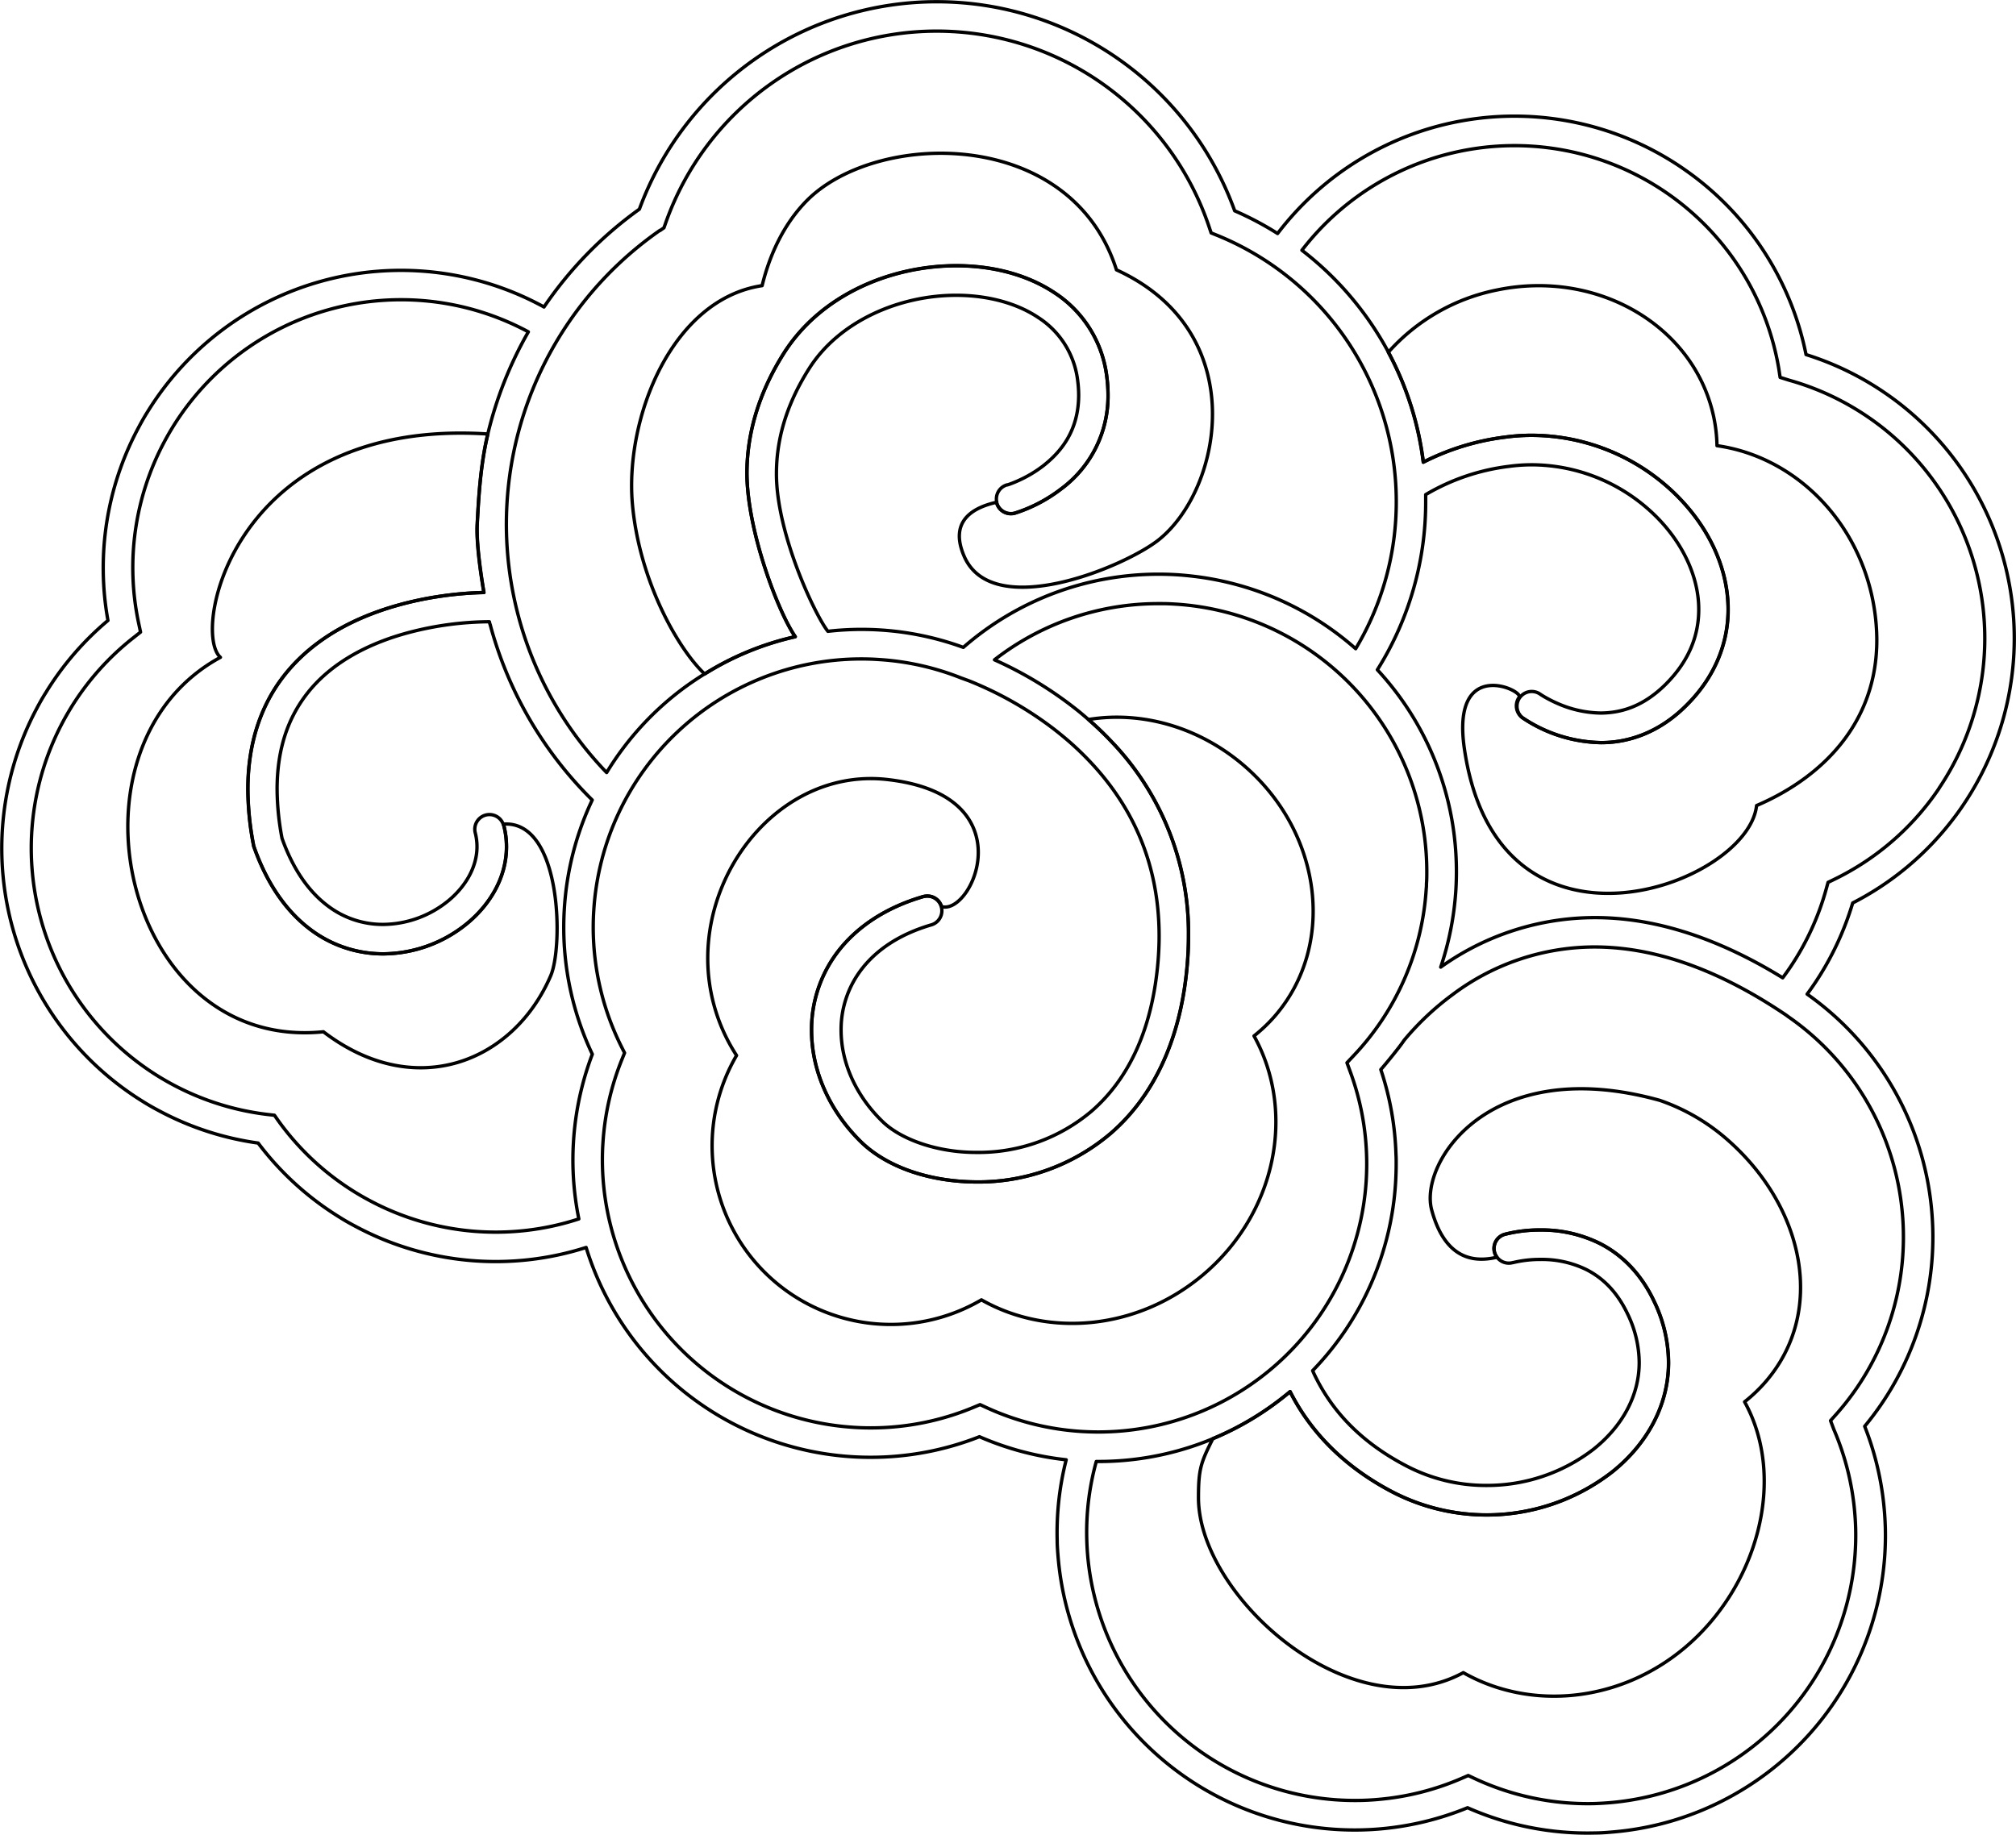 <svg xmlns="http://www.w3.org/2000/svg" xmlns:xlink="http://www.w3.org/1999/xlink" viewBox="0 0 601 547.08"><defs><style>.cls-1,.cls-3{fill:none;}.cls-2{clip-path:url(#clip-path);}.cls-3{stroke:#000;stroke-linejoin:round;}</style><clipPath id="clip-path" transform="translate(-99.5 -126.46)"><rect class="cls-1" width="800" height="800"/></clipPath></defs><g id="Layer_2" data-name="Layer 2"><g id="Layer_1-2" data-name="Layer 1"><g class="cls-2"><g class="cls-2"><path class="cls-3" d="M363.8,358.87c-29.27-3.19-53.31,23.86-53.31,53.3a53.08,53.08,0,0,0,8.59,29,53.3,53.3,0,0,0,73,72.87c19.8,11.27,46.31,9.08,65.93-7.35,22-18.46,27.92-48.62,15.33-71.34a46.69,46.69,0,0,0,6.09-5.78c18.31-21,14.41-54.31-8.7-74.51C457,343.09,439.68,338.43,424,341c2.3,2,4.59,4.18,6.82,6.54a82.45,82.45,0,0,1,23,58.05c0,2.81-.12,5.69-.38,8.65-2,23.37-10.83,39.78-22.75,50.11a60.85,60.85,0,0,1-40,14.54c-13.87-.05-26.58-4.31-34.41-11.87-9.61-9.41-14.83-21.46-14.83-33.37a38.26,38.26,0,0,1,8.29-24c5.57-7,14-12.65,25-15.85a3,3,0,0,1,.47-.09,4.37,4.37,0,0,1,5,3.07C389.47,399.49,405.56,363.42,363.8,358.87Z" transform="translate(-99.5 -126.46)"/><path class="cls-3" d="M387,292.48c8.65,19.4,48.1,2.84,58-5.12,18.93-15.2,27.79-61.92-12.67-80.44-13.65-42.91-72-41.54-92.52-20.42-6.86,7.06-10.94,16.21-13.11,25.13-27,4.06-40.88,39.51-38.68,65,2,22.9,13.61,43.34,21.56,50.8a86.71,86.71,0,0,1,27-11.1c-5-7.21-14.34-31.39-14.41-48.72,0-10.88,3-23.21,11.13-36,11.17-17.43,32-25.87,51.28-25.9,10.61,0,20.93,2.56,29.19,8a34.84,34.84,0,0,1,15.7,25.2,41.81,41.81,0,0,1,.35,5.37,34.39,34.39,0,0,1-14,28,44.82,44.82,0,0,1-13.76,7.2,4.4,4.4,0,0,1-5.42-3c-.08,0,0-.18,0-.27C390.57,277.57,382,281.19,387,292.48Z" transform="translate(-99.5 -126.46)"/><path class="cls-3" d="M535.74,625.2c19.8,11.27,46.31,9.07,65.93-7.36,22-18.45,30.51-50.67,17.92-73.39a46,46,0,0,0,6.09-5.78c18.31-20.95,11.82-52.26-11.29-72.45a60.18,60.18,0,0,0-20.08-11.66c-50.77-14.11-71.81,18.57-68,32.69,4.37,16.18,14.28,15.27,19.43,14.09a4.49,4.49,0,0,1-.7-1.4,4.38,4.38,0,0,1,3-5.42,42.35,42.35,0,0,1,10.69-1.3,39.11,39.11,0,0,1,17.54,3.95c6.22,3.11,12.25,8.64,16.35,17.38a42.45,42.45,0,0,1,4.28,18.2c0,13.16-6.8,24.67-16.85,32.65a61,61,0,0,1-65.51,5.91c-15.58-8.16-25-19.11-30.46-29.89a88.93,88.93,0,0,1-23,14c-3.58,7.16-4.3,9-4.3,17.6C456.75,602.49,502.58,643.26,535.74,625.2Z" transform="translate(-99.5 -126.46)"/><path class="cls-3" d="M536.06,349.76c10,68.35,84.58,40.56,87.1,16.9,21-9,37-26.43,35.78-52C657.55,286,637.07,263,611.36,259.35a45.92,45.92,0,0,0-.93-8.35c-5.63-27.24-34.57-44.3-64.63-38.08a58.87,58.87,0,0,0-32.42,18.57,93.91,93.91,0,0,1,10.41,32.78,73.58,73.58,0,0,1,24.39-7.47,58.61,58.61,0,0,1,8-.54,61.53,61.53,0,0,1,41.05,15.94c10.58,9.58,17.41,22.49,17.43,36,0,10-3.94,20.22-12.55,28.69-8.15,8.12-17.32,11-25.2,11h-.18a43.12,43.12,0,0,1-23.35-7.4,4.39,4.39,0,0,1-1-6.13C553.81,332.33,532,322.1,536.06,349.76Z" transform="translate(-99.5 -126.46)"/><path class="cls-3" d="M165.21,322.46c-49.08,26.65-28.93,117.66,30.71,111.65,27.47,21,56.77,8.92,67.77-16.75,3.75-8.76,3.29-46.42-14.15-45.17a5.31,5.31,0,0,1,.2.56,25.27,25.27,0,0,1,.77,6.18c0,9-4.72,17-11.49,22.67a39.76,39.76,0,0,1-25.29,9.27h0a35.88,35.88,0,0,1-21.92-7.45c-6.81-5.19-12.59-13.19-16.53-24.31l-.12-.31-.06-.33a89.31,89.31,0,0,1-1.69-16.68c0-14,4.09-25.12,10.44-33.42s14.78-13.86,23.23-17.55c15.57-6.78,31.4-7.59,36.7-7.69-1.11-6.6-2.25-15.07-2-20.32.47-9.27,1.1-18.3,3.17-26.94C169.43,251,156.43,314.66,165.21,322.46Z" transform="translate(-99.5 -126.46)"/><path class="cls-3" d="M665.34,246.45c-1.47-1.13-3-2.22-4.54-3.26a88.31,88.31,0,0,0-22.89-11,88.42,88.42,0,0,0-32.86-52.72c-1.47-1.13-3-2.21-4.53-3.26a88.73,88.73,0,0,0-119.89,19.54l-.26.34a94,94,0,0,0-12.79-6.77,94.45,94.45,0,0,0-177.47-.49A115.88,115.88,0,0,0,261.67,218c-.33-.18-.65-.38-1-.55a88.74,88.74,0,0,0-117.22,31.87c-1,1.58-1.89,3.19-2.77,4.85a88.35,88.35,0,0,0-9,57.3A88.07,88.07,0,0,0,113.15,333c-1,1.57-1.89,3.17-2.76,4.82h0A88.74,88.74,0,0,0,142.26,455c1.58,1,3.19,1.89,4.85,2.77a88.42,88.42,0,0,0,29.35,9.52,88.42,88.42,0,0,0,24.4,22.19c1.57,1,3.18,1.89,4.83,2.76a88.45,88.45,0,0,0,68.54,6.18,88.75,88.75,0,0,0,79.29,62.4c1.87.12,3.72.17,5.56.17a88.48,88.48,0,0,0,32.41-6.14,88.62,88.62,0,0,0,25.86,6.88,88.11,88.11,0,0,0-2.69,23.91c0,1.84.16,3.7.32,5.56a88.73,88.73,0,0,0,90.62,80.89c1.85-.05,3.72-.15,5.58-.32A88.77,88.77,0,0,0,537,665.48,88.3,88.3,0,0,0,575.1,673c1.84,0,3.69-.16,5.55-.32a88.75,88.75,0,0,0,80.9-90.62c-.06-1.86-.16-3.72-.33-5.58a88.31,88.31,0,0,0-5.83-24.73,88.46,88.46,0,0,0,20.3-58.71c-.05-1.85-.16-3.71-.32-5.57a88.49,88.49,0,0,0-37.14-64.59c.76-1,1.5-2.07,2.22-3.13a88.78,88.78,0,0,0,11.37-24.05,88.23,88.23,0,0,0,29.8-24.85q1.7-2.19,3.25-4.52A88.73,88.73,0,0,0,665.34,246.45ZM296.28,195.19l1.16-.81.47-1.34a85.68,85.68,0,0,1,80.83-57.3h0A85.68,85.68,0,0,1,459.92,194l.64,1.91,1.86.75A85.7,85.7,0,0,1,515.75,276h0a85.11,85.11,0,0,1-12.1,43.89,88.66,88.66,0,0,0-47.56-21.5c-1.87-.23-3.76-.43-5.67-.55s-3.73-.17-5.57-.17a88.42,88.42,0,0,0-58.17,21.82,88.37,88.37,0,0,0-24.86-5.19c-1.88-.12-3.74-.17-5.59-.17a88.07,88.07,0,0,0-9.92.57c-3.59-4.42-15.41-29-15.34-47.07,0-9.3,2.47-19.81,9.75-31.28,9-14.21,27-21.87,43.88-21.84,9.2,0,17.9,2.28,24.33,6.57a26,26,0,0,1,11.86,19,34,34,0,0,1,.28,4.27c-.05,10.43-5.13,16.73-10.57,21a36.77,36.77,0,0,1-7.54,4.47c-1,.46-1.88.78-2.45,1l-.64.21-.15,0a4.37,4.37,0,0,0-3.08,5.14c0,.09,0,.18,0,.27a4.4,4.4,0,0,0,5.41,3,44.69,44.69,0,0,0,13.77-7.2,34.39,34.39,0,0,0,14-28,41.81,41.81,0,0,0-.35-5.37,34.84,34.84,0,0,0-15.7-25.2c-8.26-5.47-18.58-8-29.19-8-19.32,0-40.11,8.47-51.28,25.9-8.14,12.78-11.14,25.11-11.13,36,.07,17.33,9.39,41.51,14.41,48.72a86.71,86.71,0,0,0-27,11.1c-2.17,1.35-4.29,2.77-6.34,4.29a88.84,88.84,0,0,0-22.89,25.14,106.72,106.72,0,0,1,15.88-161.67ZM272.83,451.26a88.46,88.46,0,0,0-2.36,15.5q-.18,2.81-.18,5.58a88.66,88.66,0,0,0,1.77,17.57,79.71,79.71,0,0,1-62.25-5.42q-2.24-1.19-4.36-2.49a79.54,79.54,0,0,1-23-21.39L181.32,459l-1.93-.22a79.59,79.59,0,0,1-28.16-8.8c-1.49-.79-2.95-1.63-4.38-2.5A80,80,0,0,1,118.14,341.9c.79-1.49,1.62-2.93,2.48-4.35a79.72,79.72,0,0,1,18.64-20.93l2.14-1.69-.57-2.67a79.62,79.62,0,0,1,7.62-54c.79-1.49,1.63-2.95,2.5-4.38a80,80,0,0,1,105.62-28.71l.44.24a115.16,115.16,0,0,0-12.09,30.47c-2.07,8.64-2.7,17.67-3.17,26.94-.27,5.25.87,13.72,2,20.32-5.3.1-21.13.91-36.7,7.69-8.45,3.69-16.88,9.22-23.23,17.55s-10.46,19.39-10.44,33.42a89.31,89.31,0,0,0,1.69,16.68l.06.33.12.31c3.94,11.12,9.72,19.12,16.53,24.31a35.88,35.88,0,0,0,21.92,7.45h0A39.81,39.81,0,0,0,239,401.6c6.76-5.68,11.46-13.69,11.48-22.67a25.27,25.27,0,0,0-.77-6.18,5.31,5.31,0,0,0-.2-.56,4.37,4.37,0,0,0-8.31,2.68,16.89,16.89,0,0,1,.5,4.06c0,5.77-3.11,11.54-8.35,15.95a31.09,31.09,0,0,1-19.65,7.22,27,27,0,0,1-16.65-5.66c-5.19-3.95-10-10.28-13.47-20a79.59,79.59,0,0,1-1.47-14.69c0-12.37,3.47-21.28,8.64-28.1,7.75-10.21,19.93-15.8,31-18.69a96.36,96.36,0,0,1,23.09-3.11h.55a5,5,0,0,0,.24.86A115.53,115.53,0,0,0,276.05,365a88.45,88.45,0,0,0-8.31,32.38c-.12,1.87-.18,3.72-.18,5.57a88.28,88.28,0,0,0,8.52,37.85A89.57,89.57,0,0,0,272.83,451.26Zm120.59,94.83-1.75-.81-1.79.75a79.52,79.52,0,0,1-30.8,6.19c-1.66,0-3.33-.05-5-.16a80,80,0,0,1-75-79.72c0-1.67.05-3.35.16-5a79.55,79.55,0,0,1,5.71-25.09l.74-1.84-.06-.13-.83-1.65a79.47,79.47,0,0,1-8.45-35.69c0-1.66.05-3.34.16-5a79.92,79.92,0,0,1,79.72-75c1.67,0,3.35.05,5,.16A79.63,79.63,0,0,1,386,328.6l2.31.84a107,107,0,0,1,25.34,14.38q2.31,1.79,4.61,3.78a89.6,89.6,0,0,1,7.79,7.7c10.6,11.87,19,28.09,19,50.26q0,3.82-.35,7.9C442.82,435,435,449,425,457.7a52.11,52.11,0,0,1-34.29,12.38c-12,.05-22.9-4-28.27-9.36-8.08-7.91-12.2-17.78-12.2-27.1a29.44,29.44,0,0,1,6.4-18.52c4.33-5.47,11-10.09,20.54-12.88a4.38,4.38,0,0,0-2-8.51,3.89,3.89,0,0,0-.47.09c-11,3.2-19.39,8.8-25,15.85a38.24,38.24,0,0,0-8.29,24c0,11.91,5.22,24,14.83,33.37,7.83,7.56,20.54,11.82,34.41,11.87a60.91,60.91,0,0,0,40-14.54c11.92-10.33,20.75-26.74,22.75-50.11.26-3,.38-5.84.38-8.65a82.44,82.44,0,0,0-23-58.05c-2.23-2.36-4.52-4.53-6.82-6.54-1-.88-2-1.73-3-2.54a114.88,114.88,0,0,0-25-15.26,79.52,79.52,0,0,1,48.85-16.75l1.28,0c1.25,0,2.49.06,3.75.14a79.91,79.91,0,0,1,75,79.72c0,1.22,0,2.45-.1,3.68,0,.45,0,.9-.06,1.36a79.6,79.6,0,0,1-21.76,50l-1.88,2,.94,2.56A79.24,79.24,0,0,1,506.86,470c.05,1.14.08,2.29.08,3.44q0,2.49-.15,5a80,80,0,0,1-79.72,75c-1.68,0-3.36-.05-5.05-.15A79.7,79.7,0,0,1,393.42,546.09Zm273.2-57.84c.16,1.69.25,3.36.29,5A79.64,79.64,0,0,1,647,548.06l-1.79,2,1,2.66a79.76,79.76,0,0,1,6.2,24.57c.15,1.69.25,3.37.29,5a80,80,0,0,1-72.89,81.65q-2.52.22-5,.3A79.64,79.64,0,0,1,539,656.72l-1.8-.85-1.82.79A79.64,79.64,0,0,1,510.41,663c-1.69.15-3.37.25-5,.29a80,80,0,0,1-81.65-72.89c-.15-1.68-.24-3.35-.28-5a79,79,0,0,1,2.84-23.16h.79a88.52,88.52,0,0,0,57-20.84c5.44,10.78,14.88,21.73,30.47,29.89a61,61,0,0,0,65.51-5.91c10.05-8,16.85-19.49,16.85-32.66a42.44,42.44,0,0,0-4.28-18.19c-4.1-8.74-10.13-14.27-16.35-17.38a39.11,39.11,0,0,0-17.54-3.95,41.81,41.81,0,0,0-10.69,1.3,4.38,4.38,0,0,0-3,5.42,4.49,4.49,0,0,0,.7,1.4,4.38,4.38,0,0,0,4.72,1.61h.08a34.4,34.4,0,0,1,8.2-.94,30.24,30.24,0,0,1,13.59,3c4.6,2.34,9,6.21,12.36,13.29a33.59,33.59,0,0,1,3.44,14.44c0,10-5.13,19.07-13.54,25.8a51.94,51.94,0,0,1-32,10.86,51.26,51.26,0,0,1-23.94-5.86C504,555.85,496,546,491.34,536.31c-.19-.39-.35-.78-.52-1.16A88.41,88.41,0,0,0,515.55,479h0c.11-1.86.17-3.71.17-5.55,0-.94,0-1.88-.06-2.82a88.2,88.2,0,0,0-4.52-25.25c1.08-1.21,5.5-6.54,6.93-8.72a81.91,81.91,0,0,1,14.38-13.57,70.57,70.57,0,0,1,42.34-14.27c15.8,0,34.86,5.18,57.29,20.39.36.28.59.45.59.44A79.73,79.73,0,0,1,666.62,488.25Zm11-126.81q-1.41,2.1-2.93,4.08a79.45,79.45,0,0,1-28.43,23.17l-1.79.87-.53,1.92a79.75,79.75,0,0,1-10.74,23.38c-.73,1.08-1.48,2.13-2.25,3.16-21.08-13-39.91-18-56.13-17.95A79.14,79.14,0,0,0,529,414.83a89.5,89.5,0,0,0,4.51-22.94c.12-1.88.17-3.74.17-5.59a88.47,88.47,0,0,0-23.57-60.13A93.91,93.91,0,0,0,524.52,276h0c0-.69,0-1.37,0-2.06a64,64,0,0,1,24.87-8.43,51.07,51.07,0,0,1,6.82-.46,52.82,52.82,0,0,1,35.17,13.68c9.09,8.21,14.56,19.06,14.54,29.46,0,7.76-2.88,15.41-10,22.45-6.7,6.58-13.22,8.38-19.21,8.43a33,33,0,0,1-13-2.91,36.45,36.45,0,0,1-3.92-2c-.45-.27-.8-.48-1-.63l-.23-.15,0,0a4.39,4.39,0,0,0-5.14,7.11,43.22,43.22,0,0,0,23.35,7.4h.18c7.88,0,17.05-2.84,25.2-11,8.61-8.47,12.58-18.67,12.55-28.69,0-13.48-6.85-26.4-17.43-36a61.53,61.53,0,0,0-41.05-15.94,58.61,58.61,0,0,0-8,.54,73.58,73.58,0,0,0-24.39,7.47,93.91,93.91,0,0,0-10.41-32.78,94.93,94.93,0,0,0-25.8-30.41h0a80,80,0,0,1,108-17.6q2.11,1.42,4.09,2.94a79.71,79.71,0,0,1,30.07,49.94l.4,2.62,2.73.86a79.85,79.85,0,0,1,23,10.64q2.11,1.42,4.09,2.94A80,80,0,0,1,677.59,361.44Z" transform="translate(-99.5 -126.46)"/></g></g></g></g></svg>